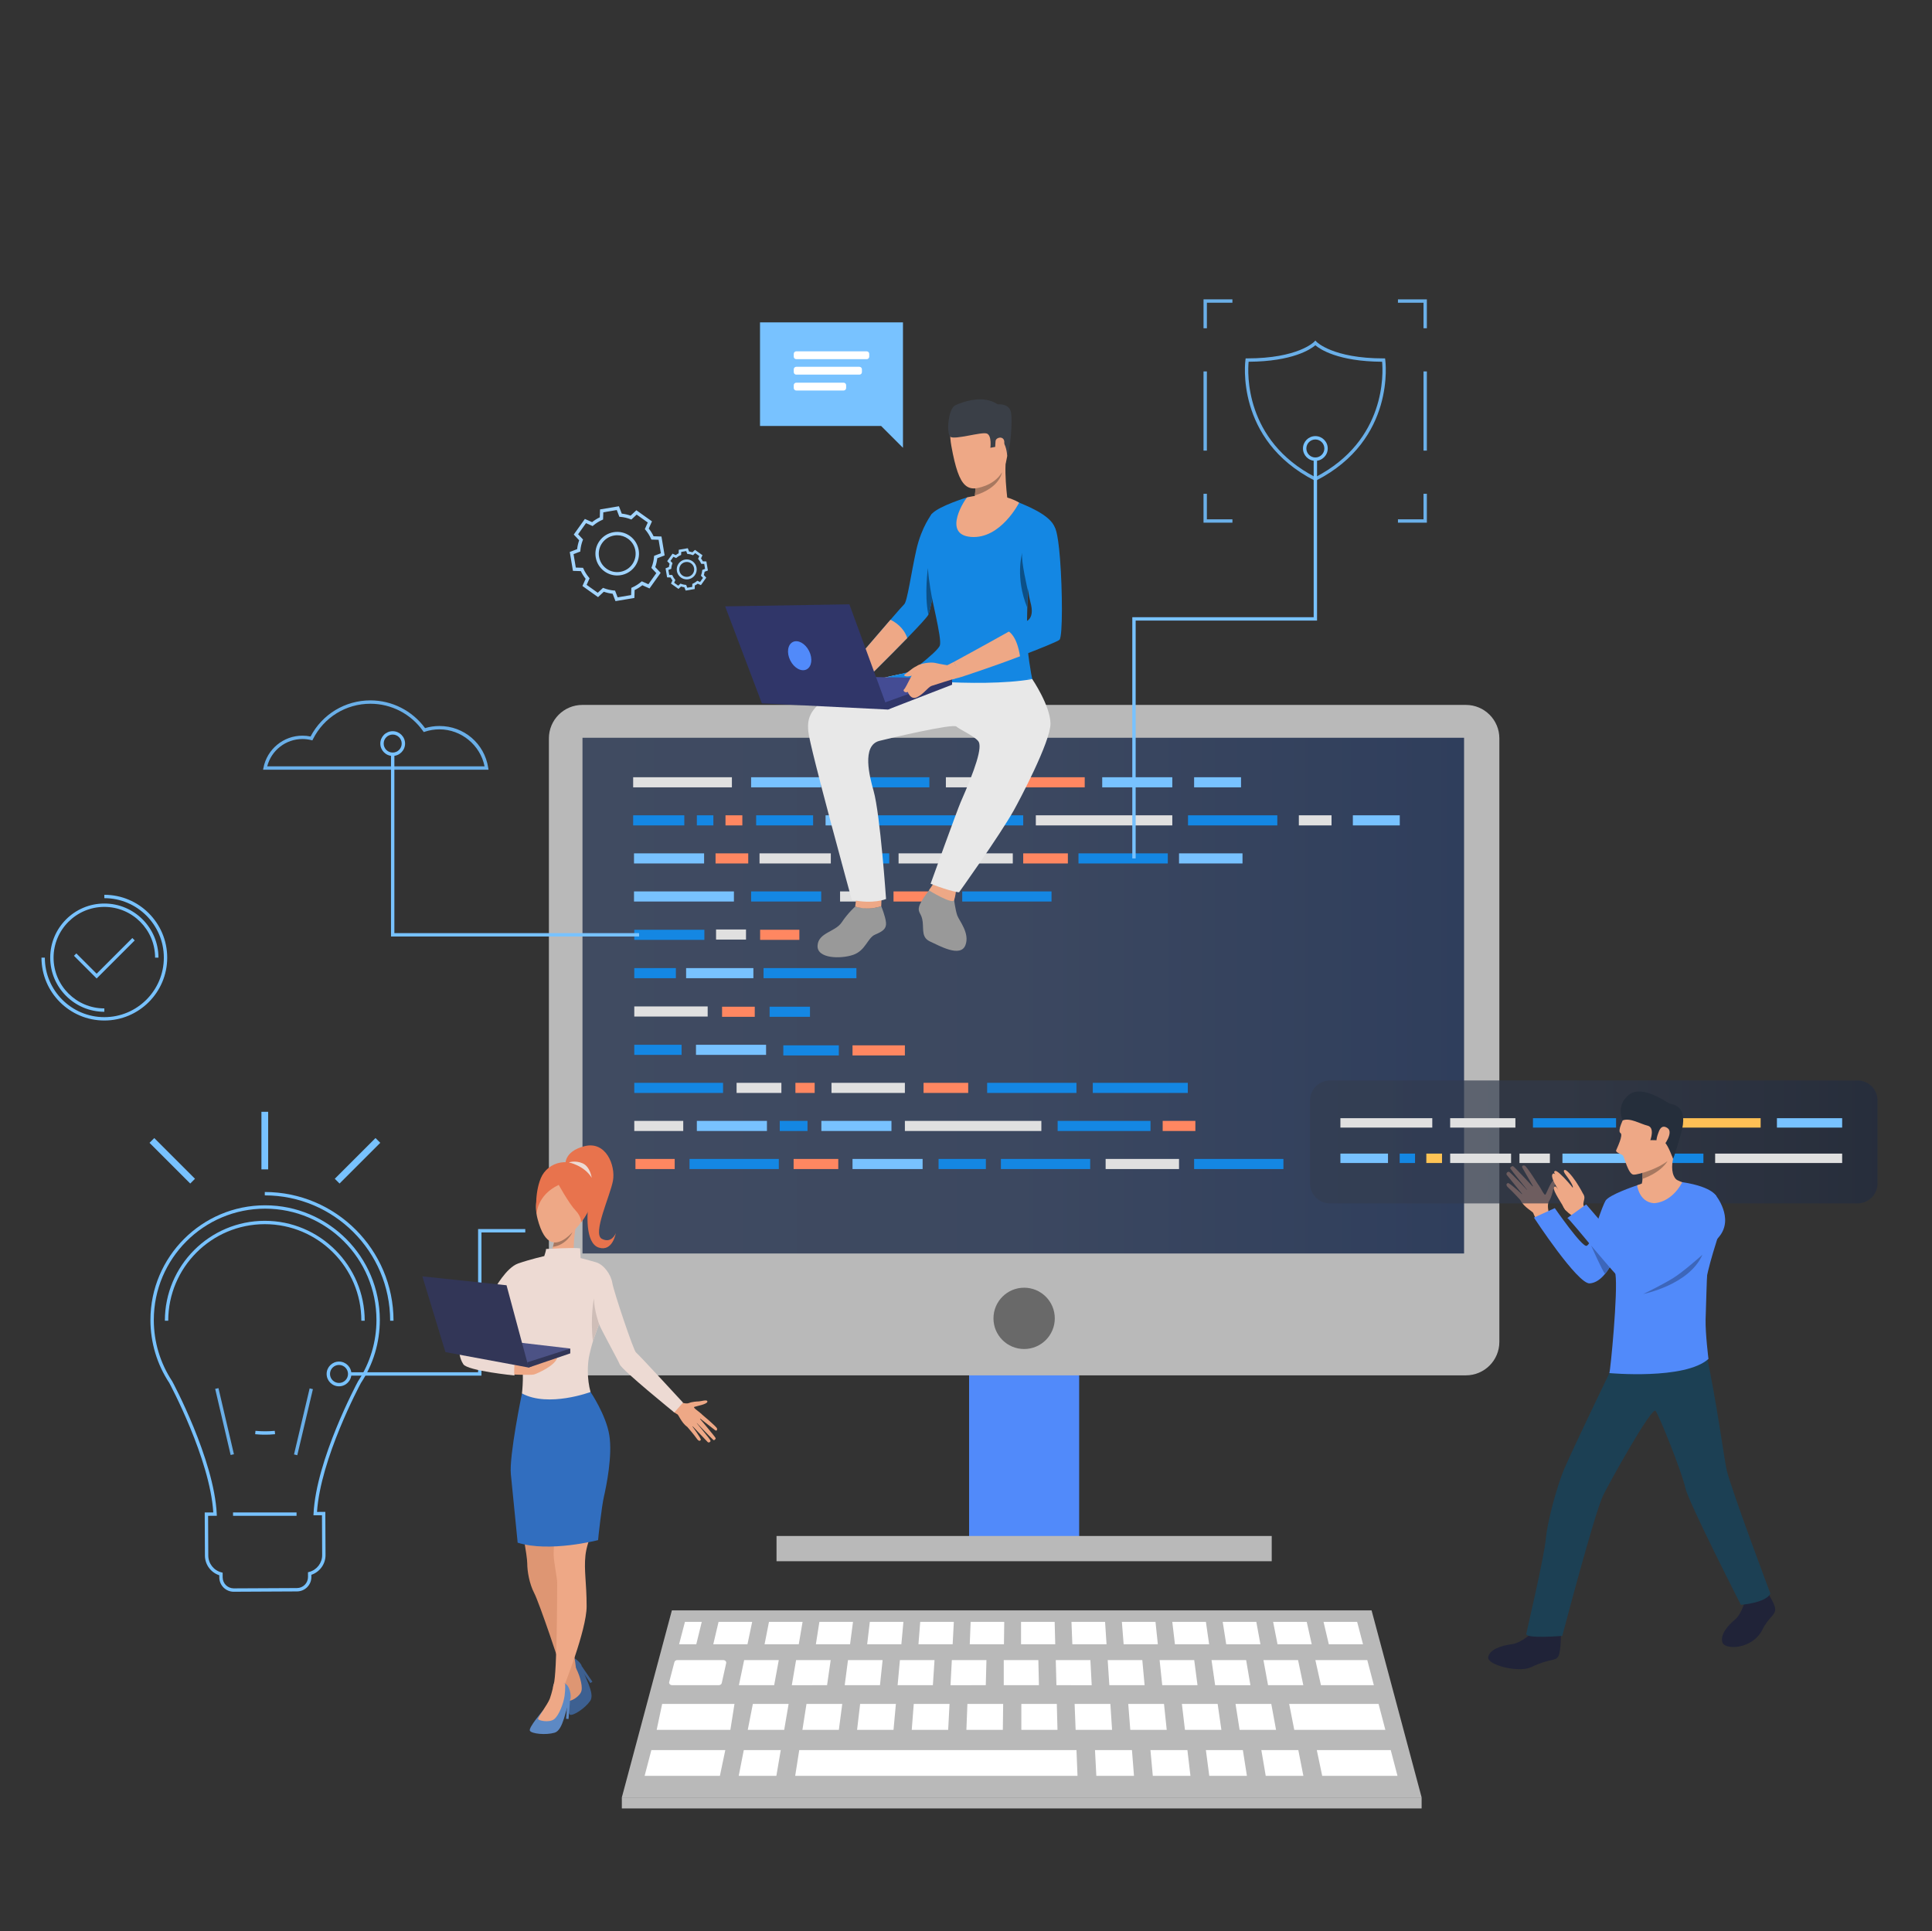 <?xml version="1.0" encoding="utf-8"?>
<!-- Generator: Adobe Illustrator 16.0.0, SVG Export Plug-In . SVG Version: 6.00 Build 0)  -->
<!DOCTYPE svg PUBLIC "-//W3C//DTD SVG 1.1//EN" "http://www.w3.org/Graphics/SVG/1.1/DTD/svg11.dtd">
<svg version="1.1" id="Слой_1" xmlns="http://www.w3.org/2000/svg" xmlns:xlink="http://www.w3.org/1999/xlink" x="0px" y="0px"
	 width="500.172px" height="500px" viewBox="0 0 500.172 500" enable-background="new 0 0 500.172 500" xml:space="preserve">
<rect x="0" y="0" width="500.172" height="500" fill="#333333" stroke="none"/>
<g id="Clavier">
	<polygon fill="#B9B9B9" points="355.088,416.961 264.515,416.961 173.941,416.961 160.986,465.384 264.515,465.384 
		368.042,465.384 	"/>
	<path fill="#FFFFFF" d="M175.369,429.822h11.853c0.495,0,0.868,0.385,0.776,0.8l-1.148,5.155c-0.071,0.319-0.397,0.549-0.776,0.549
		h-12.055c-0.507,0-0.882-0.399-0.771-0.821l1.351-5.155C174.678,430.042,174.998,429.822,175.369,429.822z"/>
	<polygon fill="#FFFFFF" points="192.656,429.822 201.616,429.822 200.424,436.326 191.293,436.326 	"/>
	<polygon fill="#FFFFFF" points="206.097,429.822 215.057,429.822 214.119,436.326 204.988,436.336 	"/>
	<polygon fill="#FFFFFF" points="219.536,429.822 228.497,429.822 227.815,436.326 218.685,436.326 	"/>
	<polygon fill="#FFFFFF" points="232.978,429.822 241.937,429.822 241.512,436.326 232.381,436.326 	"/>
	<polygon fill="#FFFFFF" points="246.418,429.822 255.378,429.822 255.207,436.326 246.077,436.336 	"/>
	<polygon fill="#FFFFFF" points="353.97,429.822 340.53,429.822 341.978,436.326 355.674,436.326 	"/>
	<polygon fill="#FFFFFF" points="336.05,429.822 327.09,429.822 328.282,436.326 337.412,436.326 	"/>
	<polygon fill="#FFFFFF" points="322.609,429.822 313.648,429.822 314.586,436.326 323.719,436.336 	"/>
	<polygon fill="#FFFFFF" points="309.169,429.822 300.209,429.822 300.89,436.326 310.021,436.326 	"/>
	<polygon fill="#FFFFFF" points="295.729,429.822 286.769,429.822 287.194,436.326 296.324,436.326 	"/>
	<polygon fill="#FFFFFF" points="282.288,429.822 273.327,429.822 273.498,436.326 282.63,436.336 	"/>
	<polygon fill="#FFFFFF" points="259.857,429.822 268.818,429.822 268.967,436.326 259.857,436.326 	"/>
	<polygon fill="#FFFFFF" points="171.427,441.173 190.149,441.173 189.084,447.882 170.005,447.882 	"/>
	<polygon fill="#FFFFFF" points="356.894,441.173 333.749,441.173 335.068,447.882 358.651,447.882 	"/>
	<polygon fill="#FFFFFF" points="329.12,441.173 319.863,441.173 320.918,447.882 330.352,447.882 	"/>
	<polygon fill="#FFFFFF" points="315.234,441.173 305.977,441.173 306.768,447.882 316.201,447.882 	"/>
	<polygon fill="#FFFFFF" points="301.348,441.173 292.09,441.173 292.618,447.882 302.051,447.882 	"/>
	<polygon fill="#FFFFFF" points="287.462,441.173 278.204,441.173 278.468,447.882 287.901,447.882 	"/>
	<polygon fill="#FFFFFF" points="168.63,453.133 187.771,453.133 186.374,459.798 166.884,459.798 	"/>
	<polygon fill="#FFFFFF" points="192.557,453.133 202.127,453.133 200.993,459.798 191.247,459.798 	"/>
	<polygon fill="#FFFFFF" points="206.913,453.133 216.483,453.133 278.688,453.133 278.956,459.798 205.865,459.798 	"/>
	<polygon fill="#FFFFFF" points="283.479,453.133 293.051,453.133 293.574,459.798 283.829,459.798 	"/>
	<polygon fill="#FFFFFF" points="297.836,453.133 307.406,453.133 308.192,459.798 298.447,459.798 	"/>
	<polygon fill="#FFFFFF" points="312.191,453.133 321.764,453.133 322.811,459.798 313.064,459.798 	"/>
	<polygon fill="#FFFFFF" points="326.548,453.133 336.119,453.133 337.428,459.798 327.683,459.798 	"/>
	<polygon fill="#FFFFFF" points="340.904,453.133 360.047,453.133 361.792,459.798 342.302,459.798 	"/>
	<polygon fill="#FFFFFF" points="273.595,441.173 264.412,441.173 264.412,447.882 273.771,447.882 	"/>
	<polygon fill="#FFFFFF" points="259.709,441.173 250.451,441.173 250.188,447.882 259.621,447.882 	"/>
	<polygon fill="#FFFFFF" points="245.823,441.173 236.564,441.173 236.038,447.882 245.472,447.882 	"/>
	<polygon fill="#FFFFFF" points="231.937,441.173 222.679,441.173 221.888,447.882 231.321,447.882 	"/>
	<polygon fill="#FFFFFF" points="218.05,441.173 208.792,441.173 207.738,447.882 217.172,447.882 	"/>
	<polygon fill="#FFFFFF" points="204.164,441.173 194.906,441.173 193.589,447.882 203.021,447.882 	"/>
	<polygon fill="#FFFFFF" points="175.807,425.734 177.327,419.927 181.678,419.927 180.258,425.734 	"/>
	<polygon fill="#FFFFFF" points="186.028,419.927 194.729,419.927 193.513,425.734 184.659,425.734 	"/>
	<polygon fill="#FFFFFF" points="199.08,419.927 207.781,419.927 206.793,425.734 197.939,425.734 	"/>
	<polygon fill="#FFFFFF" points="212.132,419.927 220.832,419.927 220.071,425.734 211.219,425.734 	"/>
	<polygon fill="#FFFFFF" points="225.184,419.927 233.885,419.927 233.352,425.734 224.499,425.734 	"/>
	<polygon fill="#FFFFFF" points="238.235,419.927 246.936,419.927 246.631,425.734 237.778,425.734 	"/>
	<polygon fill="#FFFFFF" points="251.286,419.927 259.987,419.927 259.911,425.734 251.058,425.734 	"/>
	<polygon fill="#FFFFFF" points="264.338,419.927 273.039,419.927 273.19,425.734 264.338,425.734 	"/>
	<polygon fill="#FFFFFF" points="277.39,419.927 286.09,419.927 286.471,425.734 277.618,425.734 	"/>
	<polygon fill="#FFFFFF" points="290.44,419.927 299.143,419.927 299.751,425.734 290.897,425.734 	"/>
	<polygon fill="#FFFFFF" points="303.492,419.927 312.193,419.927 313.03,425.734 304.177,425.734 	"/>
	<polygon fill="#FFFFFF" points="316.544,419.927 325.245,419.927 326.311,425.734 317.456,425.734 	"/>
	<polygon fill="#FFFFFF" points="329.596,419.927 338.297,419.927 339.59,425.734 330.736,425.734 	"/>
	<polygon fill="#FFFFFF" points="342.647,419.927 351.348,419.927 352.869,425.734 344.017,425.734 	"/>
	<rect x="160.986" y="465.384" fill="#B9B9B9" width="207.056" height="2.856"/>
</g>
<g id="Pied_ordinateur">
	<g>
		<rect x="250.886" y="314.409" fill="#518AFA" width="28.496" height="86.552"/>
	</g>
	<rect x="201.034" y="397.694" fill="#B9B9B9" width="128.2" height="6.534"/>
</g>
<g id="Bord-ecran">
	<path fill="#B9B9B9" d="M150.764,356.103h228.742c4.783,0,8.66-3.878,8.66-8.661V191.178c0-4.783-3.877-8.661-8.66-8.661H150.764
		c-4.783,0-8.661,3.878-8.661,8.661v156.264C142.103,352.225,145.98,356.103,150.764,356.103z"/>
</g>
<g id="Fond-ecran">
	<linearGradient id="SVGID_1_" gradientUnits="userSpaceOnUse" x1="150.8" y1="257.785" x2="379.032" y2="257.785">
		<stop  offset="0" style="stop-color:#404B61"/>
		<stop  offset="0.486" style="stop-color:#3C4860"/>
		<stop  offset="1" style="stop-color:#2F3E5C"/>
	</linearGradient>
	<rect x="150.8" y="191.02" fill="url(#SVGID_1_)" width="228.232" height="133.53"/>
</g>
<g id="Bouton-ecran">
	<circle fill="#696969" cx="265.135" cy="341.348" r="7.938"/>
</g>

<g id="Symboles-ecran">
	<g class="symboles1">
		<rect x="163.918" y="201.243" fill="#E0E0E0" width="25.561" height="2.617"/>
	</g>
	<g class="symboles1">
		<rect x="196.633" y="220.951" fill="#E0E0E0" width="18.455" height="2.617"/>
	</g>
	<g class="symboles1">
		<rect x="217.964" y="220.951" fill="#1487E3" width="12.246" height="2.617"/>
	</g>
	<g class="symboles1">
		<rect x="242.985" y="300.072" fill="#1487E3" width="12.246" height="2.617"/>
	</g>
	<g class="symboles1">
		<rect x="164.208" y="270.511" fill="#1487E3" width="12.247" height="2.617"/>
	</g>
	<g class="symboles1">
		<rect x="232.631" y="220.951" fill="#E0E0E0" width="29.568" height="2.617"/>
	</g>
	<g class="symboles1">
		<rect x="164.208" y="260.585" fill="#E0E0E0" width="19.001" height="2.617"/>
	</g>
	<g class="symboles1">
		<rect x="215.262" y="280.365" fill="#E0E0E0" width="19.001" height="2.617"/>
	</g>
	<g class="symboles1">
		<rect x="286.235" y="300.072" fill="#E0E0E0" width="19" height="2.617"/>
	</g>
	<g class="symboles2">
		<rect x="190.693" y="280.365" fill="#E0E0E0" width="11.6" height="2.617"/>
	</g>
	<g class="symboles2">
		<rect x="164.208" y="280.365" fill="#1487E3" width="22.981" height="2.617"/>
	</g>
	<g class="symboles2">
		<rect x="164.208" y="290.219" fill="#E0E0E0" width="12.675" height="2.617"/>
	</g>
	<g class="symboles2">
		<rect x="194.452" y="201.243" fill="#78C2FF" width="18.146" height="2.617"/>
	</g>
	<g class="symboles2">
		<rect x="194.452" y="230.805" fill="#1487E3" width="18.146" height="2.617"/>
	</g>
	<g class="symboles2">
		<rect x="185.38" y="240.659" fill="#E0E0E0" width="7.752" height="2.616"/>
	</g>
	<g class="symboles2">
		<rect x="177.626" y="250.658" fill="#78C2FF" width="17.415" height="2.617"/>
	</g>
	<g class="symboles2">
		<rect x="197.674" y="250.658" fill="#1487E3" width="24.041" height="2.617"/>
	</g>
	<g class="symboles3">
		<rect x="273.81" y="290.219" fill="#1487E3" width="24.041" height="2.617"/>
	</g>
	<g class="symboles3">
		<rect x="164.208" y="240.731" fill="#1487E3" width="18.146" height="2.617"/>
	</g>
	<g class="symboles3">
		<rect x="164.208" y="250.658" fill="#1487E3" width="10.768" height="2.617"/>
	</g>
	<g class="symboles3">
		<rect x="196.788" y="240.731" fill="#FF8761" width="10.157" height="2.617"/>
	</g>
	<g class="symboles3">
		<rect x="164.512" y="300.072" fill="#FF8761" width="10.159" height="2.617"/>
	</g>
	<g class="symboles3">
		<rect x="164.136" y="220.951" fill="#78C2FF" width="18.146" height="2.617"/>
	</g>
	<g class="symboles3">
		<rect x="180.183" y="270.511" fill="#78C2FF" width="18.146" height="2.617"/>
	</g>
	<g class="symboles3">
		<rect x="180.406" y="290.219" fill="#78C2FF" width="18.146" height="2.617"/>
	</g>
	<g class="symboles3">
		<rect x="212.642" y="290.219" fill="#78C2FF" width="18.146" height="2.617"/>
	</g>
	<g class="symboles3">
		<rect x="164.136" y="230.805" fill="#78C2FF" width="25.867" height="2.617"/>
	</g>
	<g class="symboles3">
		<rect x="285.35" y="201.243" fill="#78C2FF" width="18.146" height="2.617"/>
	</g>
	<g class="symboles4">
		<rect x="220.707" y="300.072" fill="#78C2FF" width="18.146" height="2.617"/>
	</g>
	<g class="symboles4">
		<rect x="309.142" y="201.243" fill="#78C2FF" width="12.146" height="2.617"/>
	</g>
	<g class="symboles4">
		<rect x="350.238" y="211.097" fill="#78C2FF" width="12.146" height="2.617"/>
	</g>
	<g class="symboles4">
		<rect x="217.483" y="201.243" fill="#1487E3" width="23.119" height="2.617"/>
	</g>
	<g class="symboles4">
		<rect x="309.142" y="300.072" fill="#1487E3" width="23.119" height="2.617"/>
	</g>
	<g class="symboles4">
		<rect x="178.506" y="300.072" fill="#1487E3" width="23.118" height="2.617"/>
	</g>
	<g class="symboles4">
		<rect x="307.562" y="211.097" fill="#1487E3" width="23.119" height="2.617"/>
	</g>
	<g class="symboles4">
		<rect x="279.208" y="220.951" fill="#1487E3" width="23.119" height="2.617"/>
	</g>
	<g class="symboles4">
		<rect x="259.119" y="300.072" fill="#1487E3" width="23.119" height="2.617"/>
	</g>
	<g class="symboles4">
		<rect x="255.561" y="280.365" fill="#1487E3" width="23.119" height="2.617"/>
	</g>
	<g class="symboles4">
		<rect x="249.108" y="230.805" fill="#1487E3" width="23.119" height="2.617"/>
	</g>
	<g class="symboles4">
		<rect x="205.924" y="280.365" fill="#FF8761" width="4.984" height="2.617"/>
	</g>
	<g class="symboles4">
		<rect x="305.235" y="220.951" fill="#78C2FF" width="16.435" height="2.617"/>
	</g>
	<g class="symboles4">
		<rect x="257.702" y="201.243" fill="#FF8761" width="23.118" height="2.617"/>
	</g>
	<g  class="symboles5">
		<rect x="231.322" y="230.805" fill="#FF8761" width="13.555" height="2.617"/>
	</g>
	<g class="symboles5">
		<rect x="220.707" y="270.657" fill="#FF8761" width="13.556" height="2.617"/>
	</g>
	<g class="symboles5">
		<rect x="244.877" y="201.243" fill="#E0E0E0" width="8.463" height="2.617"/>
	</g>
	<g class="symboles5">
		<rect x="217.483" y="230.805" fill="#E0E0E0" width="8.462" height="2.617"/>
	</g>
	<g class="symboles5">
		<rect x="336.256" y="211.097" fill="#E0E0E0" width="8.463" height="2.617"/>
	</g>
	<g class="symboles5">
		<rect x="163.918" y="211.097" fill="#1487E3" width="13.238" height="2.617"/>
	</g>
	<g class="symboles5">
		<rect x="199.241" y="260.657" fill="#1487E3" width="10.453" height="2.617"/>
	</g>
	<g class="symboles5">
		<rect x="180.406" y="211.097" fill="#1487E3" width="4.275" height="2.617"/>
	</g>
	<g class="symboles5">
		<rect x="268.164" y="211.097" fill="#E0E0E0" width="35.332" height="2.617"/>
	</g>
	<g class="symboles5">
		<rect x="234.263" y="290.219" fill="#E0E0E0" width="35.332" height="2.617"/>
	</g>
	<g class="symboles5">
		<rect x="187.822" y="211.097" fill="#FF8761" width="4.362" height="2.617"/>
	</g>
	<g class="symboles5">
		<rect x="253.34" y="211.097" fill="#1487E3" width="11.559" height="2.617"/>
	</g>
	<g class="symboles5">
		<rect x="264.898" y="220.951" fill="#FF8761" width="11.561" height="2.617"/>
	</g>
	<g class="symboles6">
		<rect x="239.098" y="280.365" fill="#FF8761" width="11.559" height="2.617"/>
	</g>
	<g class="symboles6">
		<rect x="205.459" y="300.072" fill="#FF8761" width="11.56" height="2.617"/>
	</g>
	<g class="symboles6">
		<rect x="225.684" y="211.097" fill="#1487E3" width="24.597" height="2.617"/>
	</g>
	<g class="symboles6">
		<rect x="282.911" y="280.365" fill="#1487E3" width="24.596" height="2.617"/>
	</g>
	<g class="symboles6">
		<rect x="202.791" y="270.657" fill="#1487E3" width="14.369" height="2.617"/>
	</g>
	<g class="symboles6">
		<rect x="201.867" y="290.219" fill="#1487E3" width="7.185" height="2.617"/>
	</g>
	<g class="symboles6">
		<rect x="213.731" y="211.097" fill="#78C2FF" width="8.463" height="2.617"/>
	</g>
	<g class="symboles6">
		<rect x="301.004" y="290.219" fill="#FF8761" width="8.462" height="2.617"/>
	</g>
	<g class="symboles6">
		<rect x="185.248" y="220.951" fill="#FF8761" width="8.463" height="2.617"/>
	</g>
	<g class="symboles6">
		<rect x="186.935" y="260.657" fill="#FF8761" width="8.463" height="2.617"/>
	</g>
	<g class="symboles6">
		<rect x="195.761" y="211.097" fill="#1487E3" width="14.743" height="2.617"/>
	</g>
</g>
<!-- <g>
	<g>
		<g>
			<path fill="#323657" d="M160.679,310.283c-0.003-0.001-0.007-0.002-0.011-0.001C160.715,310.303,160.722,310.305,160.679,310.283
				z"/>
		</g>
	</g>
</g> -->
<g id="Symboles">
<g id="Security">
	<g>
		<path fill="#6AAFE8" d="M340.53,124.527l-0.199-0.102c-20.712-10.574-17.93-31.055-17.899-31.26l0.055-0.372h0.377
			c13.168,0,17.308-4.244,17.347-4.287l0.321-0.341l0.318,0.342c0.04,0.042,4.179,4.286,17.348,4.286h0.376l0.055,0.372
			c0.03,0.205,2.813,20.686-17.9,31.26L340.53,124.527z M323.253,93.666c-0.262,2.773-1.134,20.353,17.277,29.881
			c18.427-9.537,17.541-27.109,17.276-29.881c-11.435-0.072-16.087-3.256-17.276-4.267C339.34,90.409,334.687,93.594,323.253,93.666
			z"/>
	</g>
	<g>
		<polygon fill="#78C2FF" points="294.01,222.26 293.138,222.26 293.138,159.807 340.094,159.807 340.094,118.886 340.966,118.886 
			340.966,160.678 294.01,160.678 		"/>
	</g>
	<g>
		<polygon fill="#6AAFE8" points="369.4,135.33 361.913,135.33 361.913,134.458 368.527,134.458 368.527,127.851 369.4,127.851 		
			"/>
	</g>
	<g>
		<polygon fill="#6AAFE8" points="319.062,135.33 311.575,135.33 311.575,127.851 312.447,127.851 312.447,134.458 319.062,134.458 
					"/>
	</g>
	<g>
		<polygon fill="#6AAFE8" points="312.451,84.995 311.578,84.995 311.578,77.508 319.058,77.508 319.058,78.381 312.451,78.381 		
			"/>
	</g>
	<g>
		<polygon fill="#6AAFE8" points="369.4,84.991 368.527,84.991 368.527,78.384 361.913,78.384 361.913,77.513 369.4,77.513 		"/>
	</g>
	<g>
		<rect x="368.527" y="96.17" fill="#6AAFE8" width="0.873" height="20.502"/>
	</g>
	<g>
		<rect x="311.575" y="96.17" fill="#6AAFE8" width="0.872" height="20.502"/>
	</g>
	<g>
		<path fill="#78C2FF" d="M340.53,119.322c-1.767,0-3.204-1.437-3.204-3.203c0-1.768,1.438-3.204,3.204-3.204
			s3.204,1.437,3.204,3.204C343.734,117.886,342.297,119.322,340.53,119.322z M340.53,113.787c-1.286,0-2.332,1.046-2.332,2.332
			c0,1.285,1.046,2.331,2.332,2.331c1.285,0,2.331-1.046,2.331-2.331C342.861,114.833,341.815,113.787,340.53,113.787z"/>
	</g>
</g>
<g id="Cloud_gauche">
	<g>
		<path fill="#6AAFE8" d="M126.474,199.291H68.109l0.102-0.52c0.937-4.808,5.179-8.298,10.086-8.298c0.709,0,1.415,0.074,2.104,0.22
			c3.041-5.778,8.948-9.354,15.5-9.354c5.582,0,10.845,2.679,14.144,7.184c1.203-0.366,2.452-0.551,3.72-0.551
			c6.351,0,11.664,4.548,12.631,10.815L126.474,199.291z M69.183,198.418h56.261c-1.097-5.492-6.029-9.574-11.68-9.574
			c-1.283,0-2.545,0.203-3.752,0.605l-0.308,0.101l-0.187-0.265c-3.122-4.429-8.212-7.073-13.618-7.073
			c-6.333,0-12.034,3.518-14.876,9.178l-0.156,0.312l-0.338-0.084c-0.727-0.18-1.478-0.271-2.232-0.271
			C73.985,191.347,70.234,194.29,69.183,198.418z"/>
	</g>
	<g>
		<polygon fill="#78C2FF" points="165.446,242.477 101.226,242.477 101.226,195.29 102.099,195.29 102.099,241.604 165.446,241.604 
					"/>
	</g>
	<g>
		<path fill="#78C2FF" d="M101.663,195.727c-1.767,0-3.204-1.438-3.204-3.205c0-1.767,1.437-3.203,3.204-3.203
			s3.204,1.437,3.204,3.203C104.866,194.289,103.429,195.727,101.663,195.727z M101.663,190.19c-1.286,0-2.332,1.046-2.332,2.331
			c0,1.286,1.046,2.332,2.332,2.332s2.332-1.046,2.332-2.332C103.994,191.236,102.948,190.19,101.663,190.19z"/>
	</g>
</g>
<!-- <g id="Plus">
	<g>
		<path fill="#A1D4FF" d="M122.623,103.834h-21.994V81.839h21.994V103.834z M101.501,102.961h20.249V82.712h-20.249V102.961z"/>
	</g>
	<g>
		<rect x="111.19" y="87.835" fill="#A1D4FF" width="0.873" height="10.25"/>
	</g>
	<g>
		<rect x="106.501" y="92.523" fill="#A1D4FF" width="10.25" height="0.872"/>
	</g>
</g> -->
<!-- <g id="Enveloppe">
	<g>
		<path fill="#A1D4FF" d="M457.78,130.363h-31.437v-22.442h31.437V130.363z M427.216,129.491h29.692v-20.697h-29.692V129.491z"/>
	</g>
	<g>
		<polygon fill="#A1D4FF" points="442.063,121.515 426.502,108.694 427.057,108.021 442.063,120.385 457.067,108.021 
			457.622,108.694 		"/>
	</g>
	<g>
		
			<rect x="443.505" y="123.544" transform="matrix(0.6881 0.7256 -0.7256 0.6881 230.8326 -289.0854)" fill="#A1D4FF" width="16.396" height="0.872"/>
	</g>
	<g>
		
			<rect x="431.985" y="115.781" transform="matrix(0.7259 0.6878 -0.6878 0.7259 203.8032 -263.4385)" fill="#A1D4FF" width="0.872" height="16.396"/>
	</g>
</g> -->
<g id="Engrenage">
	<g id="Engrenage-gauche">
		<path fill="#A1D4FF" d="M177.503,152.908l-0.326-0.854c-0.293-0.039-0.582-0.104-0.861-0.197l-0.667,0.626l-1.938-1.379
			l0.374-0.836c-0.18-0.232-0.337-0.484-0.469-0.748l-0.915-0.029l-0.395-2.344l0.854-0.327c0.038-0.294,0.104-0.582,0.197-0.86
			l-0.627-0.668l1.379-1.938l0.837,0.374c0.232-0.18,0.483-0.336,0.747-0.469l0.029-0.915l2.345-0.396l0.327,0.855
			c0.293,0.038,0.581,0.104,0.86,0.197l0.667-0.626l1.938,1.378l-0.373,0.836c0.179,0.233,0.336,0.483,0.469,0.748l0.914,0.03
			l0.396,2.344l-0.855,0.327c-0.038,0.292-0.104,0.58-0.196,0.86l0.626,0.668l-1.379,1.936l-0.835-0.372
			c-0.233,0.18-0.484,0.336-0.749,0.469l-0.029,0.914L177.503,152.908z M176.163,151.102l0.192,0.074
			c0.347,0.133,0.71,0.216,1.083,0.248l0.205,0.018l0.279,0.732l1.288-0.217l0.024-0.785l0.188-0.082
			c0.342-0.153,0.658-0.352,0.942-0.591l0.157-0.132l0.716,0.319l0.757-1.063l-0.536-0.571l0.073-0.192
			c0.133-0.347,0.217-0.711,0.249-1.084l0.017-0.204l0.733-0.28l-0.217-1.287l-0.784-0.026l-0.084-0.187
			c-0.152-0.342-0.351-0.658-0.59-0.942l-0.132-0.157l0.319-0.715l-1.063-0.758l-0.571,0.536l-0.191-0.073
			c-0.348-0.133-0.712-0.217-1.085-0.248l-0.203-0.018l-0.281-0.732l-1.288,0.217l-0.024,0.784l-0.188,0.083
			c-0.342,0.152-0.658,0.351-0.942,0.59l-0.157,0.133l-0.716-0.32l-0.757,1.064l0.537,0.571l-0.073,0.191
			c-0.134,0.347-0.217,0.712-0.249,1.084l-0.018,0.204l-0.733,0.281l0.217,1.287l0.784,0.024l0.085,0.188
			c0.151,0.341,0.351,0.658,0.589,0.942l0.133,0.156l-0.32,0.716l1.063,0.758L176.163,151.102z M177.782,150.013
			c-0.519,0-1.042-0.155-1.496-0.479l0,0c-0.563-0.399-0.935-0.995-1.05-1.676c-0.113-0.681,0.044-1.365,0.443-1.929
			c0.826-1.162,2.443-1.434,3.605-0.607c1.16,0.826,1.434,2.444,0.607,3.604C179.389,149.636,178.591,150.013,177.782,150.013z
			 M177.789,145.499c-0.604,0-1.2,0.282-1.576,0.811c-0.299,0.42-0.416,0.932-0.331,1.439c0.086,0.509,0.365,0.953,0.784,1.252
			v0.001c0.868,0.617,2.075,0.414,2.693-0.454c0.617-0.867,0.413-2.075-0.454-2.692
			C178.566,145.614,178.176,145.499,177.789,145.499z"/>
	</g>
	<g  id="Engrenage-droite">
		<path fill="#A1D4FF" d="M159.341,155.644l-0.73-1.908c-0.783-0.089-1.553-0.265-2.292-0.526l-1.488,1.398l-4.044-2.878
			l0.833-1.864c-0.489-0.614-0.908-1.283-1.248-1.993l-2.042-0.065l-0.824-4.894l1.908-0.73c0.088-0.783,0.264-1.551,0.525-2.292
			l-1.397-1.489l2.877-4.042l1.865,0.831c0.613-0.489,1.281-0.907,1.993-1.247l0.064-2.042l4.895-0.825l0.729,1.908
			c0.783,0.089,1.553,0.265,2.292,0.525l1.489-1.397l4.044,2.878l-0.833,1.864c0.489,0.614,0.907,1.282,1.248,1.993l2.042,0.065
			l0.823,4.894l-1.907,0.73c-0.088,0.783-0.265,1.551-0.525,2.292l1.397,1.489l-2.878,4.044l-1.864-0.833
			c-0.613,0.489-1.282,0.907-1.994,1.247l-0.063,2.042L159.341,155.644z M156.117,152.202l0.256,0.098
			c0.827,0.317,1.697,0.517,2.587,0.594l0.271,0.023l0.669,1.747l3.485-0.588l0.059-1.87l0.25-0.111
			c0.814-0.363,1.571-0.837,2.25-1.408l0.209-0.176l1.707,0.763l2.05-2.879l-1.279-1.364l0.098-0.255
			c0.316-0.828,0.516-1.698,0.592-2.587l0.023-0.272l1.748-0.669l-0.587-3.484l-1.87-0.06l-0.111-0.25
			c-0.363-0.814-0.837-1.57-1.408-2.249l-0.176-0.21l0.762-1.707l-2.878-2.049l-1.364,1.279l-0.256-0.098
			c-0.827-0.317-1.698-0.517-2.587-0.594l-0.271-0.023l-0.669-1.747l-3.485,0.588l-0.06,1.87l-0.25,0.111
			c-0.814,0.363-1.571,0.837-2.249,1.408l-0.209,0.176l-1.708-0.763l-2.049,2.88l1.279,1.363l-0.098,0.255
			c-0.316,0.828-0.517,1.698-0.593,2.587l-0.023,0.272l-1.747,0.669l0.586,3.484l1.871,0.06l0.11,0.25
			c0.364,0.814,0.838,1.57,1.408,2.25l0.176,0.209l-0.762,1.707l2.88,2.049L156.117,152.202z M159.78,149.003
			c-1.133,0-2.274-0.339-3.265-1.045c-2.537-1.805-3.131-5.335-1.326-7.87c0.874-1.229,2.175-2.044,3.661-2.294
			c1.487-0.251,2.981,0.093,4.21,0.968c2.536,1.805,3.131,5.335,1.326,7.87C163.287,148.178,161.547,149.003,159.78,149.003z
			 M159.798,138.587c-0.267,0-0.534,0.022-0.803,0.067c-1.257,0.211-2.356,0.9-3.095,1.938c-1.526,2.144-1.023,5.13,1.121,6.654
			c2.144,1.527,5.129,1.023,6.654-1.12c0.739-1.039,1.03-2.303,0.818-3.561c-0.213-1.257-0.9-2.356-1.939-3.094
			C161.738,138.89,160.781,138.587,159.798,138.587z"/>
	</g>
</g>
<g id="Check">
	<g>
		<g>
			<g>
				<path fill="#78C2FF" d="M27.012,264.23c-8.975,0-16.276-7.302-16.276-16.276h0.872c0,8.493,6.911,15.404,15.404,15.404
					c8.494,0,15.404-6.911,15.404-15.404c0-8.494-6.91-15.404-15.404-15.404v-0.873c8.975,0,16.277,7.302,16.277,16.277
					C43.289,256.929,35.987,264.23,27.012,264.23z M27.012,261.968c-7.727,0-14.014-6.287-14.014-14.014
					c0-7.728,6.287-14.015,14.014-14.015s14.013,6.287,14.013,14.015h-0.872c0-7.246-5.895-13.142-13.141-13.142
					c-7.247,0-13.141,5.896-13.141,13.142c0,7.245,5.895,13.141,13.141,13.141V261.968z"/>
			</g>
		</g>
	</g>
	<g>
		<polygon fill="#78C2FF" points="25.019,253.346 19.147,247.475 19.764,246.858 25.019,252.112 34.26,242.87 34.877,243.486 		"/>
	</g>
</g>
<g id="Ampoule">
	<g>
		<path fill="#78C2FF" d="M87.765,358.944c-1.767,0-3.204-1.437-3.204-3.203c0-1.768,1.437-3.204,3.204-3.204
			s3.204,1.437,3.204,3.204C90.969,357.508,89.531,358.944,87.765,358.944z M87.765,353.41c-1.286,0-2.332,1.045-2.332,2.331
			c0,1.285,1.046,2.332,2.332,2.332s2.332-1.047,2.332-2.332C90.097,354.455,89.05,353.41,87.765,353.41z"/>
	</g>
	<g>
		<path fill="#78C2FF" d="M60.502,412.132c-2.047,0-3.718-1.66-3.728-3.711l-0.003-0.558c-2.194-0.712-3.707-2.757-3.718-5.087
			l-0.055-11.169l2.217-0.01c-0.856-13.893-11.284-33.333-11.39-33.53c-3.186-4.823-4.88-10.471-4.88-16.301
			c0-16.372,13.32-29.692,29.693-29.692c16.372,0,29.692,13.32,29.692,29.692c0,5.831-1.694,11.479-4.9,16.334
			c-0.412,0.771-10.458,19.628-11.36,33.364l2.15-0.011l0.055,11.169c0.012,2.329-1.48,4.389-3.667,5.123l0.002,0.558
			c0.01,2.056-1.654,3.736-3.709,3.746l-16.382,0.082C60.514,412.132,60.508,412.132,60.502,412.132z M53.875,392.477l0.051,10.296
			c0.01,2.047,1.403,3.832,3.388,4.34l0.326,0.084l0.006,1.221c0.008,1.575,1.279,2.833,2.87,2.842l16.381-0.081
			c1.575-0.008,2.849-1.295,2.842-2.87l-0.006-1.221L80.059,407c1.98-0.527,3.355-2.326,3.346-4.373l-0.051-10.297l-2.204,0.012
			l0.024-0.461c0.713-13.965,11.069-33.405,11.51-34.226c3.131-4.747,4.776-10.229,4.776-15.889c0-15.892-12.929-28.82-28.82-28.82
			c-15.892,0-28.82,12.929-28.82,28.82c0,5.658,1.644,11.141,4.755,15.854c0.1,0.143,10.876,20.262,11.538,34.391l0.021,0.454
			L53.875,392.477z M68.958,371.464c-0.182,0-0.294-0.003-0.328-0.005c-0.005,0-0.01,0-0.015,0
			c-0.078,0.004-1.029,0.032-2.553-0.119l0.08-0.868c1.797,0.154,3.195,0.154,4.991,0l0.081,0.868
			C70.154,371.445,69.372,371.464,68.958,371.464z"/>
	</g>
	<g>
		<rect x="60.331" y="391.6" fill="#78C2FF" width="16.443" height="0.873"/>
	</g>
	<g>
		<rect x="67.68" y="287.865" fill="#78C2FF" width="1.745" height="14.909"/>
	</g>
	<g>
		
			<rect x="91.665" y="293.136" transform="matrix(0.707 0.707 -0.707 0.707 239.653 22.607)" fill="#78C2FF" width="1.746" height="14.91"/>
	</g>
	<g>
		
			<rect x="37.112" y="299.718" transform="matrix(0.707 0.707 -0.707 0.707 225.603 56.527)" fill="#78C2FF" width="14.91" height="1.745"/>
	</g>
	<g>
		
			<rect x="49.533" y="367.767" transform="matrix(0.228 0.974 -0.974 0.228 403.467 227.313)" fill="#6AAFE8" width="17.579" height="0.872"/>
	</g>
	<g>
		
			<rect x="78.346" y="359.414" transform="matrix(0.973 0.23 -0.23 0.973 86.596 -8.253)" fill="#6AAFE8" width="0.872" height="17.578"/>
	</g>
	<g>
		<path fill="#78C2FF" d="M101.878,341.957h-0.873c0-17.895-14.559-32.452-32.453-32.452v-0.873
			C86.928,308.632,101.878,323.581,101.878,341.957z"/>
	</g>
	<g>
		<path fill="#78C2FF" d="M94.42,341.957h-0.873c0-13.782-11.213-24.995-24.996-24.995c-13.783,0-24.996,11.213-24.996,24.995
			h-0.872c0-14.264,11.604-25.867,25.868-25.867S94.42,327.693,94.42,341.957z"/>
	</g>
	<g>
		<polygon fill="#78C2FF" points="124.647,356.178 90.532,356.178 90.532,355.305 123.774,355.305 123.774,318.227 135.988,318.227 
			135.988,319.1 124.647,319.1 		"/>
	</g>
</g>
</g>
<g id="Man_right">
	<path fill="#EEA886" d="M400.981,314.099c0,0-0.566-2.148,0.037-3.08c0.604-0.933,0.96-2.432,1.047-2.907
		c0.117-0.635,1.209-2.552,0.403-2.598c-0.806-0.044-1.943,3.097-2.313,3.727c-0.367,0.629-1.371-2.127-1.984-2.435
		c-0.611-0.308-5.456,2.215-4.529,3.998c0.926,1.783,3.213,2.925,3.306,3.278c0.095,0.354,0.617,1.331,0.617,1.331L400.981,314.099z
		"/>
	<path fill="#EEA886" d="M398.497,307.158c0,0-3.234-5.224-3.774-5.354c-0.541-0.131-0.848,0.098-0.567,0.602
		c0.28,0.503,2.962,5.157,2.962,5.157s-4.988-5.408-5.394-5.614c-0.238-0.119-0.852,0.291-0.729,0.578
		c0.121,0.286,4.711,5.967,4.711,5.967s-4.668-5.039-5.074-5.104c-0.354-0.058-0.841,0.446-0.523,0.847
		c0.315,0.401,4.342,5.356,4.342,5.356s-3.664-3.426-4.068-3.277c-0.248,0.092-0.792,0.424,0.186,1.275
		c0.979,0.851,3.035,3.127,3.035,3.127L398.497,307.158z"/>
	<linearGradient id="SVGID_2_" gradientUnits="userSpaceOnUse" x1="339.158" y1="295.668" x2="486.068" y2="295.668">
		<stop  offset="0" style="stop-color:#343D4F"/>
		<stop  offset="0.458" style="stop-color:#30394C"/>
		<stop  offset="0.951" style="stop-color:#232D41"/>
		<stop  offset="1" style="stop-color:#212B40"/>
	</linearGradient>
	<path opacity="0.68" fill="url(#SVGID_2_)" d="M480.906,311.584H344.319c-2.851,0-5.161-2.312-5.161-5.162v-21.508
		c0-2.851,2.311-5.161,5.161-5.161h136.587c2.851,0,5.162,2.311,5.162,5.161v21.508
		C486.068,309.272,483.757,311.584,480.906,311.584z"/>
	<g>
		<g>
			<rect x="347.015" y="289.52" fill="#E0E0E0" width="23.788" height="2.435"/>
		</g>
		<g>
			<rect x="375.432" y="289.52" fill="#E0E0E0" width="16.887" height="2.435"/>
		</g>
		<g>
			<rect x="375.432" y="298.689" fill="#E0E0E0" width="15.769" height="2.436"/>
		</g>
		<g>
			<rect x="460.025" y="289.52" fill="#78C2FF" width="16.888" height="2.435"/>
		</g>
		<g>
			<rect x="396.865" y="289.52" fill="#1487E3" width="21.516" height="2.435"/>
		</g>
		<g>
			<rect x="434.294" y="289.52" fill="#FFC055" width="21.516" height="2.435"/>
		</g>
		<g>
			<rect x="422.359" y="289.52" fill="#E0E0E0" width="7.876" height="2.435"/>
		</g>
		<g>
			<rect x="347.015" y="298.689" fill="#78C2FF" width="12.32" height="2.436"/>
		</g>
		<g>
			<rect x="362.359" y="298.689" fill="#1487E3" width="3.979" height="2.436"/>
		</g>
		<g>
			<rect x="444.031" y="298.689" fill="#E0E0E0" width="32.882" height="2.436"/>
		</g>
		<g>
			<rect x="369.261" y="298.689" fill="#FFC455" width="4.06" height="2.436"/>
		</g>
		<g>
			<rect x="430.235" y="298.689" fill="#1487E3" width="10.758" height="2.436"/>
		</g>
		<g>
			<rect x="404.497" y="298.689" fill="#78C2FF" width="22.89" height="2.436"/>
		</g>
		<g>
			<rect x="393.374" y="298.689" fill="#E0E0E0" width="7.875" height="2.436"/>
		</g>
	</g>
	<path fill="#202338" d="M397.183,422.258c0,0-3.106,3.119-5.776,3.454c-2.671,0.336-5.77,1.34-6.133,3.353s7.911,4.15,11.17,2.576
		c4.863-2.349,6.276-1.415,7.017-2.855c0.741-1.44,0.604-6.412,0.717-6.889C404.317,421.307,397.183,422.258,397.183,422.258z"/>
	<path fill="#202338" d="M452.046,413.435c0,0-0.9,4.268-2.88,5.903c-1.979,1.638-3.959,4.068-3.218,5.995
		c0.742,1.927,7.8,1.699,10.324-3.396c1.595-3.221,3.447-3.778,3.305-5.4c-0.144-1.621-2.609-5.091-2.764-5.563
		C456.623,410.394,452.046,413.435,452.046,413.435z"/>
	<path fill="#1C4054" d="M418.169,352.352c0,0-10.703,22.168-13.119,27.789c-2.239,5.209-4.542,14.564-4.851,18.223
		c-0.388,4.602-4.794,23.317-5.066,24.662c-0.271,1.346,9.329,0.537,9.329,0.537s8.365-31.882,10.58-36.404
		c1.479-3.017,12.586-23.1,13.567-21.854c0.981,1.247,6.953,16.253,7.68,19.852c0.727,3.6,14.404,30.367,14.404,30.367
		s6.387-0.467,7.643-2.9c0,0-10.201-27.127-11.335-32.065c-0.576-2.512-2.69-18.341-5.354-30.477
		C440.277,343.84,418.169,352.352,418.169,352.352z"/>
	<path fill="#518AFA" d="M445.283,318.591c0,0-3.68,11.073-3.598,13.709C441.769,334.935,439.645,319.413,445.283,318.591z"/>
	<g>
		<g>
			<g>
				<g>
					<path fill="#518AFA" d="M419.152,322.684c0,0-0.455,1.529-1.321,3.369v0.001c-0.316,0.672-0.688,1.386-1.111,2.08
						c-0.073,0.122-0.149,0.243-0.227,0.364c-0.3,0.467-0.624,0.921-0.972,1.343c-1.095,1.329-2.419,2.343-3.953,2.456
						c-3.146,0.232-14.445-17.039-14.445-17.039l5.398-2.452c0,0,7.15,10.322,8.261,9.756c1.111-0.568,2.259-4.76,2.259-4.76
						c1.314-0.725,3.318,1.281,4.67,2.938c0.088,0.107,0.173,0.214,0.255,0.318C418.678,321.958,419.152,322.684,419.152,322.684z"
						/>
				</g>
			</g>
		</g>
	</g>
	<g>
		<g>
			<g>
				<g>
					<path fill="#518AFA" d="M442.302,351.854c-6.116,5.478-25.658,3.664-25.658,3.664c0.283-0.677,2.264-21.05,1.571-25.654
						c-0.693-4.603-0.302-8.514-0.914-8.691c-0.614-0.178-4.815-1.646-4.815-1.646s2.234-7.104,3.171-8.646
						c0.935-1.54,7.628-3.792,7.628-3.792s5.197-1.863,10.711-1.212c9.21,1.089,10.315,3.8,10.315,3.8l-2.139,13.681
						c0,0-0.002,0.052-0.006,0.147c-0.011,0.307-0.038,1.074-0.076,2.133c-0.155,4.397-0.484,13.814-0.53,16.059
						C441.486,345.302,442.302,351.854,442.302,351.854z"/>
				</g>
			</g>
		</g>
	</g>
	<g>
		<g>
			<g>
				<g>
					<path fill="#EEA987" d="M435.515,306.126c-0.378,0.695-0.779,1.298-1.188,1.826c-2.874,3.707-6.209,3.575-6.209,3.575
						c-2.04-0.179-3.124-1.497-3.692-2.684c-0.493-1.026-0.595-1.952-0.595-1.952l1.213-0.438c0.096-0.311,0.151-0.744,0.179-1.23
						c0.017-0.262,0.023-0.536,0.025-0.817c0-0.243-0.002-0.489-0.009-0.729c-0.002-0.097-0.005-0.194-0.008-0.288
						c-0.038-1.031-0.117-1.89-0.117-1.89s8.725-4.716,8.013-1.39c-0.326,1.521-0.273,2.714-0.057,3.593
						c0.258,1.05,0.753,1.653,1.129,1.835C435.028,305.936,435.515,306.126,435.515,306.126z"/>
				</g>
			</g>
		</g>
	</g>
	<path fill="#EEA886" d="M410.452,312.848c0,0-0.479-0.43-0.534-0.944c-0.095-0.89,0.794-2.032-0.227-2.84
		c-1.021-0.809-4.678,1.656-5.052,2.421c-0.374,0.763,0.629,2.255,2.981,3.683C409.973,316.596,410.452,312.848,410.452,312.848z"/>
	<path fill="#EEA886" d="M409.993,309.384c0,0-0.851-1.711-2.045-3.498c-1.047-1.566-2.52-3.228-2.946-2.942
		c-0.582,0.391,0.746,1.563,1.672,3.186c0.854,1.495,0.419,1.347,0.419,1.347s0.127,0.035-1.141-1.411
		c-1.363-1.553-3.03-3.202-3.416-2.857c-0.241,0.216-0.292,0.22,0.104,0.864c-0.313-0.321-0.451-0.281-0.608-0.165
		c-0.811,0.604,0.81,3.2,1.454,4.23c-0.5-0.789-0.957-1.313-1.213-0.64c-0.293,0.77,2.175,4.332,2.927,5.694
		C406.021,314.678,409.993,309.384,409.993,309.384z"/>
	<g>
		<path fill="#518AFA" d="M445.078,320.188c3.953-4.813-0.938-10.776-0.938-10.776c-2.893-2.465-9.222,7.877-10.021,8.889
			c-0.797,1.012-6.853,6.423-8.542,8.249c-0.862,0.933-4.486-3.043-6.147-4.628c-0.998-0.951-8.78-10.079-8.78-10.079
			s-5.356,3.87-4.907,3.543c0.45-0.327,15.861,19.854,18.722,20.005C424.464,335.39,435.532,331.811,445.078,320.188z"/>
	</g>
	<path fill="#3D66BA" d="M416.72,328.134c-0.073,0.122-0.149,0.243-0.227,0.364c-0.3,0.467-0.624,0.921-0.972,1.343
		c-0.744-0.889-3.554-7.235-3.598-7.334L416.72,328.134z"/>
	<path fill="#3D66BA" d="M440.735,324.877c0,0-4.955,4.444-7.646,6.087c-2.691,1.644-7.181,3.882-7.682,4.075
		C425.408,335.039,437.299,332.72,440.735,324.877z"/>
	<g>
		<path fill="#EEA886" d="M420.486,289.32c0,0-1.894,3.512-0.955,4.058c0.775,0.452-0.908,3.898-1.129,4.462
			c-0.221,0.563,1.405,0.972,1.75,1.334c0.346,0.363,1.369,4.823,2.708,4.957c1.339,0.135,7.372-1.964,9.015-3.672
			s2.99-9.423,1.894-12.677C432.673,284.528,423.83,283.186,420.486,289.32z"/>
	</g>
	<g>
		<path fill="#252E3B" d="M420.109,290.081c0,0-1.935-3.793,1.578-6.606s9.989,2.125,10.72,2.313
			c0.729,0.188,4.871,0.474,2.78,7.745c-1.796,6.245-2.047,6.508-2.047,6.508s-1.34-3.618-2.1-4.17
			c-1.186-0.86-3.787-0.653-3.787-0.653s1.24-3.29-0.697-3.756C424.62,290.995,422.068,289.354,420.109,290.081z"/>
	</g>
	<g>
		<path fill="#EEA886" d="M429.317,293.333c0.171-0.452,0.723-2.392,2.388-1.252c1.664,1.139-1.037,4.794-1.328,4.841
			C430.087,296.969,427.88,297.129,429.317,293.333z"/>
	</g>
	<path fill="#A77860" d="M431.699,300.628c0,0-1.419,2.8-6.477,4.596c0.017-0.262,0.023-0.536,0.025-0.817
		c0-0.243-0.002-0.489-0.009-0.729C425.239,303.677,429.141,302.609,431.699,300.628z"/>
</g>
<g id="Man_top">
	<g>
		<path fill="#999999" d="M246.935,232.509c0,0,0.385,3.146,0.896,4.532c0.51,1.388,3.285,4.59,2.112,7.667
			c-1.271,3.336-6.818,0.12-9.081-0.897c-2.264-1.018-1.748-2.864-1.989-5.126c-0.241-2.263-1.346-2.324-0.938-3.914
			c0.407-1.59,2.882-4.636,2.882-4.636L246.935,232.509z"/>
	</g>
	<g>
		<g>
			<path fill="#EEA886" d="M241.886,228.49c0,0-1.42,1.987-1.381,2.041c0.039,0.055,6.084,3.734,6.505,2.541
				c0.334-0.948,0.474-2.322,0.474-2.322L241.886,228.49z"/>
		</g>
	</g>
	<g>
		<path fill="#999999" d="M221.396,234.732c0,0-1.845,1.617-3.5,4.101c-1.656,2.483-6.052,2.615-6.239,6.007
			c-0.188,3.391,5.976,3.494,9.212,2.391c3.237-1.104,3.726-4.415,5.684-5.243c1.957-0.828,2.973-1.498,2.822-3.115
			c-0.151-1.616-1.233-4.239-1.233-4.239s-1.217,0.388-1.931,0.467C225.495,235.179,223.09,235.206,221.396,234.732z"/>
	</g>
	<g>
		<path fill="#1487E3" d="M243.581,142.871c0,0-1.241,7.376-2.241,12.249c0,0,0,0,0,0.001c-0.404,1.976-0.771,3.54-0.998,4.032
			c-0.286,0.619-2.614,3.12-5.464,6.054c-4.999,5.146-11.606,11.629-11.606,11.629l-2.582-4.902c0,0,5.868-6.879,9.846-11.469
			c1.842-2.124,3.277-3.758,3.541-3.993c0.831-0.743,1.796-8.074,3.152-14.114c1.357-6.041,4.076-9.378,4.076-9.378L243.581,142.871
			z"/>
	</g>
	<g>
		<path fill="#EEA886" d="M234.878,165.207c-4.999,5.146-11.606,11.629-11.606,11.629l-2.582-4.902c0,0,5.868-6.879,9.846-11.469
			C231.755,161.063,233.993,162.489,234.878,165.207z"/>
	</g>
	<g>
		<path fill="#EEA886" d="M221.686,232.475l-0.289,2.258c0,0,3.209,1.135,6.745-0.1l0.072-2.01L221.686,232.475z"/>
	</g>
	<g>
		<path fill="#1487E3" d="M267.243,175.838c0.185,0.657-33.991,0-33.991,0s9.453-6.88,10.066-8.719
			c0.613-1.838-2.408-12.868-2.801-16.457c-0.315-2.871-1.105-15.721,0.787-17.683c1.979-2.052,9.104-4.202,9.104-4.202
			l10.387,0.386c0,0,1.715,0.359,2.939,0.928c1.227,0.568,8.234,3.065,9.372,6.566c1.14,3.502-6.992,14.76-6.992,14.76
			s-0.017,0.507-0.041,1.335l0,0c-0.03,1.106-0.077,2.786-0.119,4.609c-0.056,2.36-0.103,4.959-0.103,6.857
			C265.853,168.683,267.06,175.182,267.243,175.838z"/>
	</g>
	<g>
		<path fill="#E8E8E8" d="M267.243,175.839c0,0,4.649,6.828,4.715,11.488c0.065,4.661-8.249,20.272-9.508,22.507
			c-3.782,6.714-14.157,21.196-14.157,21.196s-1.788-0.046-7.369-2.211c0,0,6.902-19.131,7.777-21.117
			c3.709-8.423,5.78-14.396,4.533-15.841s-4.648-2.893-5.633-3.746s-18.14,3.241-19.938,3.708
			c-4.654,1.206-2.533,9.306-1.503,12.937c1.722,6.074,3.229,28.012,3.229,28.012s-3.315,1.413-8.869,0.219
			c0,0-10.904-39.61-11.255-43.55c-0.35-3.938-0.521-10.434,26.351-15.371L267.243,175.839z"/>
	</g>
	<g>
		<path fill="#EEA886" d="M253.259,106.208c0,0-9.017-2.033-6.957,9.314s4.229,12.24,9.668,9.892
			c5.44-2.349,4.953-9.619,5.228-13.185C261.471,108.664,256.136,106.332,253.259,106.208z"/>
	</g>
	<g>
		<path fill="#EEA886" d="M250.873,131.69c0,0,3.993,4.234,10.305,0.387c0,0-1.411-9.176-0.668-13.645
			c0.742-4.469-8.235,6.924-8.235,6.924c0.119,0.063,0.196,0.489,0.215,1.096c0.016,0.515-0.013,1.158-0.095,1.818
			C252.209,129.756,251.747,131.325,250.873,131.69z"/>
	</g>
	<g>
		<path fill="#3A3F47" d="M260.757,118.053c0,0-0.232-3.575-1.538-3.688c-1.307-0.111-1.507,1.328-1.507,1.328l-1.318,0.25
			c0,0,0.416-3.135-0.888-3.683c-1.304-0.546-8.448,1.727-9.495,0.807s-0.555-7.277,1.338-8.146
			c1.894-0.87,7.121-2.819,10.952-0.227c0,0,2.985-0.341,3.429,2.069C262.173,109.173,261.569,116.261,260.757,118.053z"/>
	</g>
	<g>
		<path fill="#A77860" d="M252.395,128.271c6.512-2.007,7.002-5.928,7.009-5.989c-2.144,3.684-6.914,4.171-6.914,4.171
			C252.505,126.967,252.477,127.61,252.395,128.271z"/>
	</g>
	<g>
		<path fill="#EEA886" d="M263.844,130.141c0,0-4.769,9.491-12.472,8.879c-7.703-0.613-1.313-10.153-0.963-10.242
			C250.794,128.682,258.309,126.808,263.844,130.141z"/>
	</g>
	<g>
		<path fill="#1487E3" d="M229.342,175.357c0,0,23.603,2.911,37.901,0.481l-27.322-3.414
			C239.921,172.425,239.76,173.122,229.342,175.357z"/>
	</g>
	<g>
		<path fill="#EEA886" d="M246.994,171.35l-1.758,0.892c0,0,0.4,2.793,1.363,3.639l1.974-0.504
			C248.573,175.376,248.162,172.313,246.994,171.35z"/>
	</g>
	<g>
		<path fill="#1487E3" d="M274.307,165.631c-0.352,0.407-4.992,2.273-10.233,4.293h-0.001c-7.161,2.759-15.238,5.367-15.238,5.367
			l-1.84-3.941c0,0,8.46-4.597,14.176-7.819c2.7-1.522,4.787-2.739,5.083-3.021c0.92-0.875,1.157-2.279,0.481-4.727
			c-0.675-2.448-2.232-13.699-2.407-15.013s0.438-4.814,3.721-4.99c3.282-0.175,4.953,0.752,4.953,0.752s0.823,0.343,1.437,8.309
			S275.139,164.668,274.307,165.631z"/>
	</g>
	<g>
		<path fill="#0C5087" d="M266.074,152.752L266.074,152.752c-0.03,1.106-0.077,2.786-0.119,4.609
			c-3.204-7.854-1.354-14.121-1.322-14.227C264.286,145.266,266.05,152.646,266.074,152.752z"/>
	</g>
	<g>
		<path fill="#0C5087" d="M241.34,155.12C241.34,155.12,241.34,155.12,241.34,155.12c-0.404,1.977-0.771,3.541-0.998,4.033
			c-1.094-5.297-0.109-12.077-0.109-12.077C240.381,150.316,241.34,155.12,241.34,155.12z"/>
	</g>
	<g>
		<path fill="#EEA886" d="M264.073,169.924L264.073,169.924c-7.162,2.759-15.5,5.452-15.5,5.452l-1.579-4.026
			c0,0,8.46-4.597,14.176-7.819C261.17,163.53,263.249,164.543,264.073,169.924z"/>
	</g>
	<g>
		<polygon fill="#444C94" points="246.485,175.61 212.938,175.116 229.876,183.717 		"/>
	</g>
	<g>
		<polygon fill="#303669" points="229.876,183.717 246.485,177.283 246.485,175.61 228.563,182.076 		"/>
	</g>
	<g>
		<g>
			<path fill="#EEA886" d="M245.617,172.302c0,0-2.097-0.326-3.544-0.664c-1.121-0.26-3.908,0.1-4.618,0.819
				c-0.71,0.718-2.968,5.73-3.395,6.036c-0.427,0.307,0.22,1.014,0.969,0.658c0,0,0.688,2.192,2.388,1.372
				c1.698-0.82,2.852-2.613,3.742-2.93c0.89-0.314,6.071-1.908,6.071-1.908S246.951,171.768,245.617,172.302z"/>
		</g>
	</g>
	<g>
		<g>
			<path fill="#EEA886" d="M237.967,172.128c0,0-1.347,0.649-1.698,0.939c-0.351,0.291-1.775,1.356-2.12,1.606
				c-0.346,0.252,0.521,0.965,3.066-0.138C239.762,173.433,237.967,172.128,237.967,172.128z"/>
		</g>
	</g>
	<g>
		<polygon fill="#303669" points="229.876,183.717 219.897,156.472 187.729,156.997 197.239,182.104 		"/>
	</g>
	<g>
		
			<ellipse transform="matrix(0.894 -0.447 0.447 0.894 -54.056 110.63)" fill="#518AFA" cx="207.166" cy="169.745" rx="2.728" ry="3.973"/>
	</g>
	<g>
		<path fill="#EEA886" d="M257.74,114.18c0.118-1.002,2.097-1.369,2.257,0.133c0.159,1.501-0.899,4.136-1.65,3.876
			C257.595,117.929,257.576,115.56,257.74,114.18z"/>
	</g>
</g>
<g id="Bulle_bleue">
	<g>
		<polygon fill="#78C2FF" points="196.758,83.467 233.767,83.467 233.767,110.292 233.767,115.942 228.116,110.292 196.758,110.292 
					"/>
	</g>
	<path fill="#FFFFFF" d="M224.384,92.996H206.14c-0.357,0-0.647-0.29-0.647-0.648v-0.732c0-0.358,0.29-0.648,0.647-0.648h18.244
		c0.358,0,0.648,0.29,0.648,0.648v0.732C225.032,92.706,224.742,92.996,224.384,92.996z"/>
	<path fill="#FFFFFF" d="M222.495,97H206.14c-0.357,0-0.647-0.29-0.647-0.647v-0.733c0-0.357,0.29-0.647,0.647-0.647h16.355
		c0.357,0,0.647,0.29,0.647,0.647v0.733C223.143,96.71,222.853,97,222.495,97z"/>
	<path fill="#FFFFFF" d="M218.404,101.111H206.14c-0.357,0-0.647-0.29-0.647-0.649V99.73c0-0.358,0.29-0.648,0.647-0.648h12.265
		c0.358,0,0.648,0.29,0.648,0.648v0.731C219.053,100.821,218.763,101.111,218.404,101.111z"/>
</g>
<g id="Woman">
	<path fill="#EEA886" d="M175.702,362.854c0,0,1.78,0.792,2.625,0.433c0.844-0.36,2.15-0.43,2.563-0.431
		c0.55-0.001,2.274-0.616,2.244,0.059c-0.03,0.673-2.799,1.144-3.365,1.353c-0.567,0.211,1.695,1.455,1.905,2.009
		s-2.343,4.185-3.784,3.15c-1.44-1.036-2.22-3.101-2.513-3.231s-1.082-0.712-1.082-0.712L175.702,362.854z"/>
	<path fill="#EEA886" d="M181.4,365.955c0,0,4.177,3.463,4.242,3.93c0.065,0.468-0.155,0.687-0.561,0.38
		c-0.405-0.308-4.142-3.228-4.142-3.228s4.186,4.94,4.325,5.308c0.083,0.216-0.317,0.662-0.552,0.518
		c-0.233-0.144-4.683-4.796-4.683-4.796s3.896,4.621,3.918,4.966c0.019,0.304-0.45,0.63-0.765,0.307
		c-0.315-0.321-4.195-4.399-4.195-4.399s2.608,3.549,2.447,3.861c-0.098,0.191-0.427,0.592-1.069-0.346
		c-0.642-0.938-2.406-2.982-2.406-2.982L181.4,365.955z"/>
	<path fill="#3D6091" d="M146.923,437.957c0,0-0.162,5.674,0.647,6.016c0.811,0.341,3.877-1.631,5.229-3.583
		c1.353-1.951-1.694-6.491-2.195-8.997c-0.209-1.05-2.591-2.936-3.753-2.396c-1.162,0.541-2.011,1.927-2.011,1.927
		S147.798,432.949,146.923,437.957z"/>
	<g>
		<path fill="#DE9673" d="M144.841,430.924c0,0,1.007,1.936,1.523,3.438c0.518,1.502,0.614,5.661,0.94,5.95
			c0.326,0.29,2.896-1.007,3.238-2.563s-0.699-4.665-1.691-6.3c-0.991-1.634-2-2.453-2-2.453S145.099,429.338,144.841,430.924z"/>
	</g>
	<polygon fill="#3D6091" points="150.604,431.393 153.365,435.422 152.844,435.781 150.709,432.666 	"/>
	<path fill="#DE9673" d="M134.924,394.465c0,0,1.574,8.354,1.574,10.35c0,1.997,0.545,5.267,1.815,7.688
		c1.271,2.421,6.849,18.96,7.333,20.888c0.484,1.926,0.898,3.745,0.898,3.745s2.784-1.271,2.784-3.086
		c0-1.816-2.421-16.826-2.845-19.791c-0.424-2.967-3.935-18.159-3.935-18.159L134.924,394.465z"/>
	<path fill="#EEA886" d="M143.821,393.92c0,0-0.544,6.961-0.484,8.776c0.061,1.816,0.908,5.932,0.908,7.021
		c0,1.091,0.001,23.663-0.902,26.387s2.536,0.851,2.536,0.851s5.992-14.849,5.992-21.042c0-6.195-0.727-9.281-0.303-13.216
		s3.087-9.139,3.087-9.139L143.821,393.92z"/>
	<path fill="#EEA886" d="M142.838,302.756c0,0-5.569,5.608-3.673,12.831c1.896,7.224,4.944,7.264,8.303,4.156
		c3.359-3.106,5.336-6.375,5.78-10.007S147.922,297.752,142.838,302.756z"/>
	<path fill="#EEA886" d="M141.748,326.846c0,0,0.825-1.889,1.404-4.017c0.102-0.375,0.195-0.758,0.276-1.138
		c0.284-1.339,0.401-2.657,0.094-3.562c-0.887-2.624,5.569-0.808,5.569-0.808s-1.251,6.94,0,9.281S141.748,326.846,141.748,326.846z
		"/>
	<path fill="#316EBF" d="M152.885,360.418c0,0,4.01,5.902,4.857,11.169c0.847,5.266-0.747,13.103-1.404,15.977
		c-0.578,2.52-1.44,10.352-1.502,11.198c0,0-12.588,3.27-20.82,0.667c0,0-1.275-12.932-1.76-17.713
		c-0.483-4.781,2.874-20.934,2.874-20.934L152.885,360.418z"/>
	<path fill="#EDDAD3" d="M176.827,363.162l-2.259,2.554c0,0-13.498-10.955-14.104-12.408c-0.604-1.452-5.178-9.629-5.358-10.477
		c0,0-0.876,2.264-1.604,4.469c-0.303,0.917-0.695,2.585-0.873,3.313c-0.604,2.48-0.673,6.456,0.256,9.805
		c0,0-10.936,4.076-17.755,0.364c0,0,0.727-5.933-0.363-9.766s-6.778-17.189-6.778-17.189s3.025-5.609,6.173-6.698
		c3.147-1.091,6.739-1.904,6.739-1.904h7.46c0,0,4.911,1.278,6.011,1.626c1.964,0.62,3.794,3.113,4.157,5.353
		s5.508,17.534,6.113,17.958C165.247,350.584,176.827,363.162,176.827,363.162z"/>
	<path fill="#EEA886" d="M132.614,355.886c0,0,4.843,0.188,5.596,0c0.754-0.188,5.778-2.367,6.08-4.52s-11.676,1.93-11.676,1.93
		V355.886z"/>
	<path fill="#5D89C4" d="M140.501,442.97c0,0-3.741,4.364-3.321,5.149c0.421,0.785,4.093,1.185,6.401,0.51
		c2.308-0.675,2.8-6.192,4.003-8.484c0.503-0.96-0.172-3.963-1.432-4.278c-1.26-0.313-2.81,0.237-2.81,0.237
		S144.381,439.582,140.501,442.97z"/>
	<g>
		<path fill="#EEA886" d="M143.343,436.104c0,0-0.441,2.166-0.991,3.678c-0.55,1.514-3.123,4.852-3.05,5.287
			c0.072,0.435,2.922,1.05,4.183,0.044c1.262-1.007,2.422-4.12,2.681-6.039c0.262-1.919,0.123-3.158,0.123-3.158
			S144.557,435.02,143.343,436.104z"/>
	</g>
	<polygon fill="#5D89C4" points="147.584,440.145 147.19,445.077 146.551,445.026 146.854,441.213 	"/>
	<polygon fill="#4C5285" points="147.64,349.16 127.988,346.86 136.865,354.083 	"/>
	<path fill="#EDDAD3" d="M133.206,353.114c0,0-0.201,2.502,0,3.027c0,0-12.119-1.211-13.249-2.905
		c-1.13-1.695-1.089-3.754-1.089-3.754L133.206,353.114z"/>
	<path fill="#E8734D" d="M144.653,306.79c0,0,2.663,4.844,4.317,6.578c1.654,1.735,1.461,3.113,1.461,3.113
		s6.448-7.956,1.849-12.758c-4.601-4.802-10.532-2.864-12.268,1.332s-1.1,9.322-1.1,9.322S138.964,309.453,144.653,306.79z"/>
	<path fill="#E8734D" d="M146.41,301.721c0,0-0.644-3.545,4.915-4.954c5.56-1.41,8.056,4.994,7.372,8.901
		c-0.686,3.907-5.438,13.816-2.86,15.105s3.585-1.49,3.585-1.49s-0.805,4.875-4.391,3.746c-3.585-1.128-3.102-9.048-2.562-12.205
		C153.011,307.667,146.41,301.721,146.41,301.721z"/>
	<path fill="#EDDAD3" d="M140.9,325.225c0,0,0.511-1.485,0.457-1.835c0,0,7.021-0.437,8.823-0.168c0,0,0.143,1.987,0.125,2.437
		C150.289,326.105,142.165,327.464,140.9,325.225z"/>
	<polygon fill="#323657" points="136.865,354.083 147.64,350.412 147.64,349.16 136.502,352.732 	"/>
	<polygon fill="#323657" points="136.865,354.083 131.136,332.777 109.345,330.478 115.317,350.089 	"/>
	<path fill="#A77860" d="M148.201,319.041c-0.021,0.051-1.428,3.285-5.049,3.788c0.102-0.375,0.195-0.758,0.276-1.138
		C143.429,321.691,145.414,322.092,148.201,319.041z"/>
	<path fill="#CFBEB8" d="M155.106,342.831c0,0-0.876,2.264-1.604,4.469c-0.74-6.191,0.258-11.119,0.258-11.119
		C153.84,339.489,155.106,342.831,155.106,342.831z"/>
	<path fill="#EDDAD3" d="M147.276,300.977c0,0,3.946,0.759,5.913,3.973c0,0-0.399-2.91-2.362-3.75
		C148.863,300.361,147.276,300.977,147.276,300.977z"/>
</g>
</svg>

